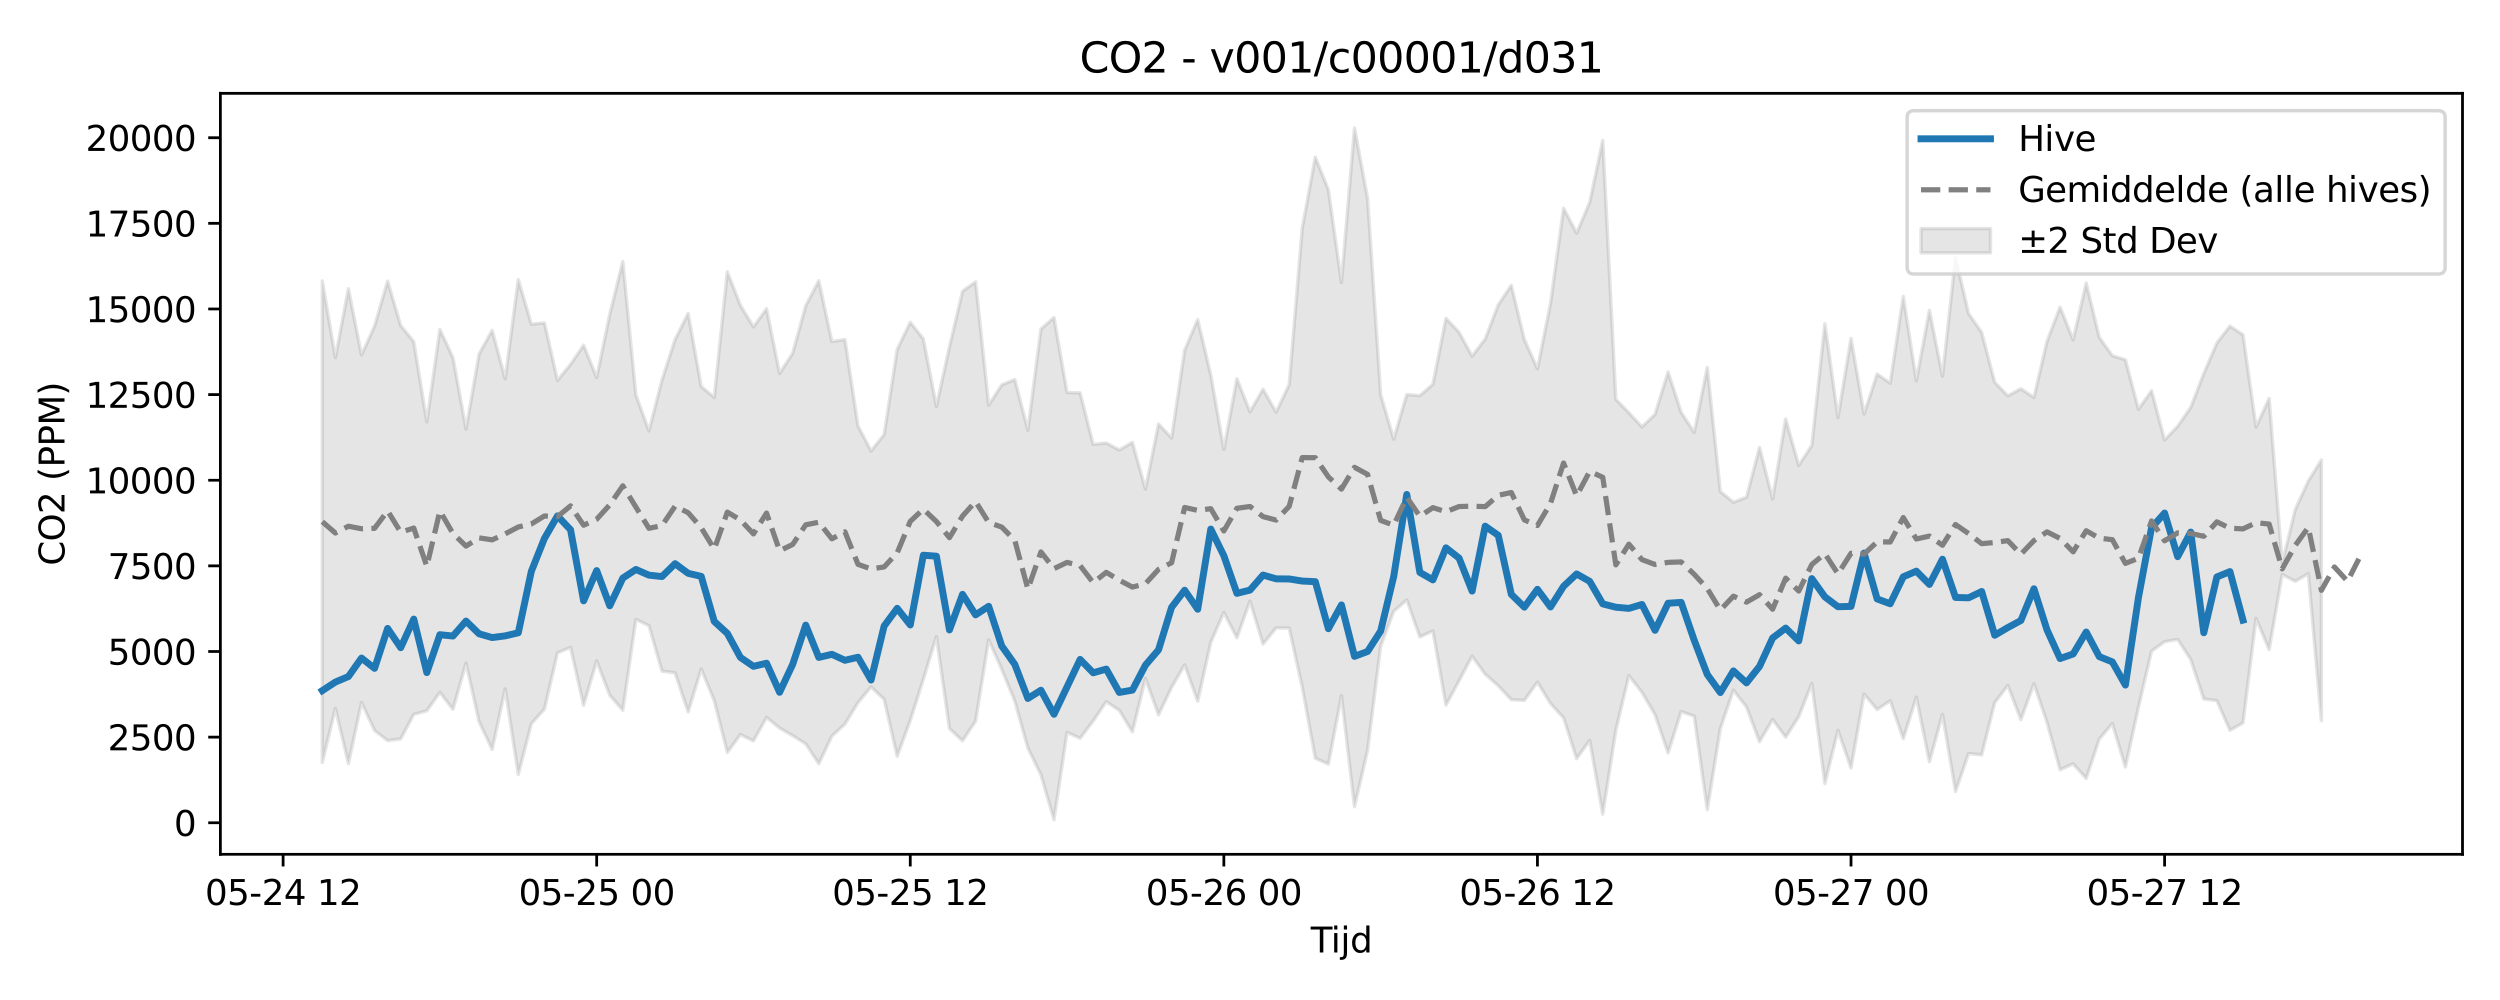 <?xml version="1.0" encoding="utf-8" standalone="no"?>
<!DOCTYPE svg PUBLIC "-//W3C//DTD SVG 1.1//EN"
  "http://www.w3.org/Graphics/SVG/1.1/DTD/svg11.dtd">
<svg xmlns:xlink="http://www.w3.org/1999/xlink" width="720pt" height="288pt" viewBox="0 0 720 288" xmlns="http://www.w3.org/2000/svg" version="1.1">
 <defs>
  <style type="text/css">*{stroke-linejoin: round; stroke-linecap: butt}</style>
 </defs>
 <g id="figure_1">
  <g id="patch_1">
   <path d="M 0 288 
L 720 288 
L 720 0 
L 0 0 
z
" style="fill: #ffffff"/>
  </g>
  <g id="axes_1">
   <g id="patch_2">
    <path d="M 63.47 246.04 
L 709.2 246.04 
L 709.2 26.88 
L 63.47 26.88 
z
" style="fill: #ffffff"/>
   </g>
   <g id="FillBetweenPolyCollection_1">
    <defs>
     <path id="mce4f3bfcc5" d="M 92.821 -207.093 
L 92.821 -68.411 
L 96.584 -83.978 
L 100.347 -68.057 
L 104.11 -85.681 
L 107.873 -77.602 
L 111.636 -74.699 
L 115.399 -75.198 
L 119.162 -82.258 
L 122.925 -83.288 
L 126.688 -88.583 
L 130.451 -83.701 
L 134.214 -97.043 
L 137.977 -80.137 
L 141.74 -72.18 
L 145.503 -89.615 
L 149.266 -64.968 
L 153.029 -79.576 
L 156.792 -83.764 
L 160.555 -99.962 
L 164.318 -101.563 
L 168.081 -84.878 
L 171.844 -97.674 
L 175.607 -87.753 
L 179.37 -83.465 
L 183.133 -109.619 
L 186.896 -107.804 
L 190.659 -94.693 
L 194.422 -94.223 
L 198.185 -82.958 
L 201.948 -95.328 
L 205.711 -86.18 
L 209.474 -71.297 
L 213.237 -76.434 
L 217 -74.62 
L 220.763 -81.383 
L 224.526 -78.308 
L 228.289 -76.134 
L 232.052 -73.774 
L 235.815 -68.051 
L 239.578 -75.991 
L 243.341 -79.459 
L 247.104 -85.636 
L 250.867 -90.169 
L 254.63 -86.59 
L 258.393 -70.209 
L 262.156 -80.503 
L 265.919 -92.334 
L 269.682 -104.668 
L 273.445 -78.169 
L 277.208 -74.65 
L 280.971 -80.3 
L 284.734 -103.726 
L 288.497 -95.259 
L 292.26 -86.086 
L 296.023 -72.586 
L 299.786 -64.861 
L 303.549 -51.922 
L 307.312 -77.099 
L 311.075 -75.369 
L 314.838 -80.362 
L 318.601 -85.912 
L 322.364 -83.409 
L 326.127 -77.233 
L 329.89 -92.607 
L 333.653 -82.143 
L 337.416 -90.005 
L 341.179 -96.538 
L 344.942 -86.05 
L 348.705 -102.989 
L 352.468 -111.616 
L 356.231 -104.304 
L 359.994 -114.879 
L 363.757 -102.519 
L 367.52 -107.147 
L 371.283 -107.103 
L 375.046 -90.116 
L 378.809 -69.644 
L 382.572 -67.937 
L 386.335 -87.611 
L 390.098 -55.672 
L 393.861 -71.935 
L 397.624 -101.881 
L 401.387 -111.933 
L 405.15 -115.22 
L 408.913 -104.557 
L 412.676 -106.288 
L 416.439 -84.926 
L 420.202 -91.91 
L 423.965 -99.021 
L 427.728 -93.837 
L 431.491 -90.491 
L 435.254 -86.479 
L 439.017 -86.29 
L 442.78 -91.539 
L 446.543 -85.381 
L 450.306 -81.266 
L 454.069 -69.502 
L 457.832 -74.78 
L 461.595 -53.511 
L 465.358 -77.658 
L 469.121 -93.443 
L 472.884 -88.607 
L 476.647 -82.178 
L 480.41 -71.191 
L 484.173 -83.08 
L 487.936 -81.737 
L 491.699 -54.832 
L 495.462 -78.198 
L 499.225 -89.237 
L 502.988 -84.38 
L 506.751 -74.37 
L 510.514 -80.794 
L 514.277 -75.671 
L 518.04 -81.599 
L 521.803 -91.154 
L 525.566 -62.337 
L 529.329 -77.671 
L 533.092 -66.802 
L 536.855 -88.087 
L 540.618 -83.638 
L 544.381 -86.172 
L 548.144 -75.256 
L 551.907 -87.206 
L 555.67 -68.607 
L 559.433 -82.286 
L 563.196 -60.064 
L 566.959 -70.975 
L 570.722 -70.595 
L 574.485 -85.647 
L 578.248 -90.593 
L 582.011 -80.731 
L 585.774 -91.096 
L 589.537 -79.972 
L 593.3 -66.32 
L 597.063 -68.007 
L 600.826 -63.81 
L 604.589 -75.148 
L 608.352 -79.601 
L 612.115 -67.099 
L 615.878 -84.316 
L 619.641 -100.457 
L 623.404 -103.187 
L 627.167 -103.852 
L 630.93 -98.076 
L 634.693 -86.692 
L 638.456 -86.215 
L 642.219 -77.673 
L 645.982 -79.796 
L 649.745 -109.913 
L 653.508 -100.897 
L 657.271 -122.551 
L 661.034 -120.577 
L 664.797 -122.773 
L 668.56 -80.451 
L 668.56 -155.534 
L 668.56 -155.534 
L 664.797 -149.465 
L 661.034 -141.275 
L 657.271 -125.778 
L 653.508 -173.247 
L 649.745 -164.999 
L 645.982 -191.576 
L 642.219 -194.08 
L 638.456 -189.202 
L 634.693 -180.397 
L 630.93 -170.663 
L 627.167 -165.224 
L 623.404 -161.298 
L 619.641 -175.473 
L 615.878 -170.129 
L 612.115 -184.393 
L 608.352 -185.555 
L 604.589 -190.863 
L 600.826 -206.497 
L 597.063 -190.124 
L 593.3 -199.547 
L 589.537 -189.683 
L 585.774 -173.523 
L 582.011 -176.043 
L 578.248 -174.006 
L 574.485 -177.885 
L 570.722 -192.266 
L 566.959 -197.677 
L 563.196 -213.821 
L 559.433 -179.66 
L 555.67 -198.612 
L 551.907 -178.333 
L 548.144 -202.637 
L 544.381 -177.631 
L 540.618 -180.282 
L 536.855 -168.761 
L 533.092 -190.515 
L 529.329 -167.745 
L 525.566 -194.757 
L 521.803 -159.707 
L 518.04 -153.961 
L 514.277 -167.312 
L 510.514 -144.293 
L 506.751 -159.122 
L 502.988 -144.785 
L 499.225 -143.363 
L 495.462 -146.423 
L 491.699 -182.154 
L 487.936 -163.462 
L 484.173 -169.251 
L 480.41 -180.89 
L 476.647 -168.673 
L 472.884 -165.054 
L 469.121 -169.13 
L 465.358 -172.977 
L 461.595 -247.566 
L 457.832 -229.729 
L 454.069 -220.857 
L 450.306 -228.027 
L 446.543 -200.628 
L 442.78 -181.774 
L 439.017 -190.231 
L 435.254 -205.832 
L 431.491 -200.197 
L 427.728 -190.349 
L 423.965 -185.421 
L 420.202 -192.324 
L 416.439 -196.3 
L 412.676 -177.308 
L 408.913 -174.062 
L 405.15 -174.373 
L 401.387 -161.507 
L 397.624 -174.38 
L 393.861 -230.834 
L 390.098 -251.158 
L 386.335 -206.643 
L 382.572 -233.367 
L 378.809 -242.734 
L 375.046 -222.295 
L 371.283 -177.239 
L 367.52 -169.291 
L 363.757 -175.906 
L 359.994 -169.389 
L 356.231 -178.925 
L 352.468 -158.568 
L 348.705 -180.019 
L 344.942 -195.972 
L 341.179 -187.162 
L 337.416 -161.844 
L 333.653 -165.895 
L 329.89 -147.176 
L 326.127 -160.6 
L 322.364 -158.396 
L 318.601 -160.421 
L 314.838 -160.007 
L 311.075 -174.848 
L 307.312 -174.953 
L 303.549 -196.54 
L 299.786 -193.228 
L 296.023 -164.099 
L 292.26 -178.695 
L 288.497 -177.146 
L 284.734 -171.321 
L 280.971 -206.839 
L 277.208 -204.124 
L 273.445 -188.127 
L 269.682 -170.939 
L 265.919 -190.393 
L 262.156 -195.177 
L 258.393 -187.37 
L 254.63 -162.854 
L 250.867 -158.102 
L 247.104 -165.312 
L 243.341 -190.208 
L 239.578 -189.643 
L 235.815 -207.154 
L 232.052 -199.933 
L 228.289 -186.258 
L 224.526 -180.446 
L 220.763 -199.084 
L 217 -193.852 
L 213.237 -200.08 
L 209.474 -209.724 
L 205.711 -173.524 
L 201.948 -176.707 
L 198.185 -197.728 
L 194.422 -190.209 
L 190.659 -178.582 
L 186.896 -163.887 
L 183.133 -174.266 
L 179.37 -212.708 
L 175.607 -197.469 
L 171.844 -179.252 
L 168.081 -188.586 
L 164.318 -183.063 
L 160.555 -178.434 
L 156.792 -195.025 
L 153.029 -194.627 
L 149.266 -207.498 
L 145.503 -178.886 
L 141.74 -192.867 
L 137.977 -186.048 
L 134.214 -164.414 
L 130.451 -185.01 
L 126.688 -193.104 
L 122.925 -166.5 
L 119.162 -189.577 
L 115.399 -194.237 
L 111.636 -207.041 
L 107.873 -194.094 
L 104.11 -185.749 
L 100.347 -204.843 
L 96.584 -185.007 
L 92.821 -207.093 
z
" style="stroke: #808080; stroke-opacity: 0.2"/>
    </defs>
    <g clip-path="url(#p6bc5c89039)">
     <use xlink:href="#mce4f3bfcc5" x="0" y="288" style="fill: #808080; fill-opacity: 0.2; stroke: #808080; stroke-opacity: 0.2"/>
    </g>
   </g>
   <g id="matplotlib.axis_1">
    <g id="xtick_1">
     <g id="line2d_1">
      <defs>
       <path id="mff7d60fd2e" d="M 0 0 
L 0 3.5 
" style="stroke: #000000; stroke-width: 0.8"/>
      </defs>
      <g>
       <use xlink:href="#mff7d60fd2e" x="81.532" y="246.04" style="stroke: #000000; stroke-width: 0.8"/>
      </g>
     </g>
     <g id="text_1">
      <!-- 05-24 12 -->
      <g transform="translate(59.052 260.638) scale(0.1 -0.1)">
       <defs>
        <path id="DejaVuSans-30" d="M 2034 4250 
Q 1547 4250 1301 3770 
Q 1056 3291 1056 2328 
Q 1056 1369 1301 889 
Q 1547 409 2034 409 
Q 2525 409 2770 889 
Q 3016 1369 3016 2328 
Q 3016 3291 2770 3770 
Q 2525 4250 2034 4250 
z
M 2034 4750 
Q 2819 4750 3233 4129 
Q 3647 3509 3647 2328 
Q 3647 1150 3233 529 
Q 2819 -91 2034 -91 
Q 1250 -91 836 529 
Q 422 1150 422 2328 
Q 422 3509 836 4129 
Q 1250 4750 2034 4750 
z
" transform="scale(0.016)"/>
        <path id="DejaVuSans-35" d="M 691 4666 
L 3169 4666 
L 3169 4134 
L 1269 4134 
L 1269 2991 
Q 1406 3038 1543 3061 
Q 1681 3084 1819 3084 
Q 2600 3084 3056 2656 
Q 3513 2228 3513 1497 
Q 3513 744 3044 326 
Q 2575 -91 1722 -91 
Q 1428 -91 1123 -41 
Q 819 9 494 109 
L 494 744 
Q 775 591 1075 516 
Q 1375 441 1709 441 
Q 2250 441 2565 725 
Q 2881 1009 2881 1497 
Q 2881 1984 2565 2268 
Q 2250 2553 1709 2553 
Q 1456 2553 1204 2497 
Q 953 2441 691 2322 
L 691 4666 
z
" transform="scale(0.016)"/>
        <path id="DejaVuSans-2d" d="M 313 2009 
L 1997 2009 
L 1997 1497 
L 313 1497 
L 313 2009 
z
" transform="scale(0.016)"/>
        <path id="DejaVuSans-32" d="M 1228 531 
L 3431 531 
L 3431 0 
L 469 0 
L 469 531 
Q 828 903 1448 1529 
Q 2069 2156 2228 2338 
Q 2531 2678 2651 2914 
Q 2772 3150 2772 3378 
Q 2772 3750 2511 3984 
Q 2250 4219 1831 4219 
Q 1534 4219 1204 4116 
Q 875 4013 500 3803 
L 500 4441 
Q 881 4594 1212 4672 
Q 1544 4750 1819 4750 
Q 2544 4750 2975 4387 
Q 3406 4025 3406 3419 
Q 3406 3131 3298 2873 
Q 3191 2616 2906 2266 
Q 2828 2175 2409 1742 
Q 1991 1309 1228 531 
z
" transform="scale(0.016)"/>
        <path id="DejaVuSans-34" d="M 2419 4116 
L 825 1625 
L 2419 1625 
L 2419 4116 
z
M 2253 4666 
L 3047 4666 
L 3047 1625 
L 3713 1625 
L 3713 1100 
L 3047 1100 
L 3047 0 
L 2419 0 
L 2419 1100 
L 313 1100 
L 313 1709 
L 2253 4666 
z
" transform="scale(0.016)"/>
        <path id="DejaVuSans-20" transform="scale(0.016)"/>
        <path id="DejaVuSans-31" d="M 794 531 
L 1825 531 
L 1825 4091 
L 703 3866 
L 703 4441 
L 1819 4666 
L 2450 4666 
L 2450 531 
L 3481 531 
L 3481 0 
L 794 0 
L 794 531 
z
" transform="scale(0.016)"/>
       </defs>
       <use xlink:href="#DejaVuSans-30"/>
       <use xlink:href="#DejaVuSans-35" transform="translate(63.623 0)"/>
       <use xlink:href="#DejaVuSans-2d" transform="translate(127.246 0)"/>
       <use xlink:href="#DejaVuSans-32" transform="translate(163.33 0)"/>
       <use xlink:href="#DejaVuSans-34" transform="translate(226.953 0)"/>
       <use xlink:href="#DejaVuSans-20" transform="translate(290.576 0)"/>
       <use xlink:href="#DejaVuSans-31" transform="translate(322.363 0)"/>
       <use xlink:href="#DejaVuSans-32" transform="translate(385.986 0)"/>
      </g>
     </g>
    </g>
    <g id="xtick_2">
     <g id="line2d_2">
      <g>
       <use xlink:href="#mff7d60fd2e" x="171.844" y="246.04" style="stroke: #000000; stroke-width: 0.8"/>
      </g>
     </g>
     <g id="text_2">
      <!-- 05-25 00 -->
      <g transform="translate(149.364 260.638) scale(0.1 -0.1)">
       <use xlink:href="#DejaVuSans-30"/>
       <use xlink:href="#DejaVuSans-35" transform="translate(63.623 0)"/>
       <use xlink:href="#DejaVuSans-2d" transform="translate(127.246 0)"/>
       <use xlink:href="#DejaVuSans-32" transform="translate(163.33 0)"/>
       <use xlink:href="#DejaVuSans-35" transform="translate(226.953 0)"/>
       <use xlink:href="#DejaVuSans-20" transform="translate(290.576 0)"/>
       <use xlink:href="#DejaVuSans-30" transform="translate(322.363 0)"/>
       <use xlink:href="#DejaVuSans-30" transform="translate(385.986 0)"/>
      </g>
     </g>
    </g>
    <g id="xtick_3">
     <g id="line2d_3">
      <g>
       <use xlink:href="#mff7d60fd2e" x="262.156" y="246.04" style="stroke: #000000; stroke-width: 0.8"/>
      </g>
     </g>
     <g id="text_3">
      <!-- 05-25 12 -->
      <g transform="translate(239.676 260.638) scale(0.1 -0.1)">
       <use xlink:href="#DejaVuSans-30"/>
       <use xlink:href="#DejaVuSans-35" transform="translate(63.623 0)"/>
       <use xlink:href="#DejaVuSans-2d" transform="translate(127.246 0)"/>
       <use xlink:href="#DejaVuSans-32" transform="translate(163.33 0)"/>
       <use xlink:href="#DejaVuSans-35" transform="translate(226.953 0)"/>
       <use xlink:href="#DejaVuSans-20" transform="translate(290.576 0)"/>
       <use xlink:href="#DejaVuSans-31" transform="translate(322.363 0)"/>
       <use xlink:href="#DejaVuSans-32" transform="translate(385.986 0)"/>
      </g>
     </g>
    </g>
    <g id="xtick_4">
     <g id="line2d_4">
      <g>
       <use xlink:href="#mff7d60fd2e" x="352.468" y="246.04" style="stroke: #000000; stroke-width: 0.8"/>
      </g>
     </g>
     <g id="text_4">
      <!-- 05-26 00 -->
      <g transform="translate(329.988 260.638) scale(0.1 -0.1)">
       <defs>
        <path id="DejaVuSans-36" d="M 2113 2584 
Q 1688 2584 1439 2293 
Q 1191 2003 1191 1497 
Q 1191 994 1439 701 
Q 1688 409 2113 409 
Q 2538 409 2786 701 
Q 3034 994 3034 1497 
Q 3034 2003 2786 2293 
Q 2538 2584 2113 2584 
z
M 3366 4563 
L 3366 3988 
Q 3128 4100 2886 4159 
Q 2644 4219 2406 4219 
Q 1781 4219 1451 3797 
Q 1122 3375 1075 2522 
Q 1259 2794 1537 2939 
Q 1816 3084 2150 3084 
Q 2853 3084 3261 2657 
Q 3669 2231 3669 1497 
Q 3669 778 3244 343 
Q 2819 -91 2113 -91 
Q 1303 -91 875 529 
Q 447 1150 447 2328 
Q 447 3434 972 4092 
Q 1497 4750 2381 4750 
Q 2619 4750 2861 4703 
Q 3103 4656 3366 4563 
z
" transform="scale(0.016)"/>
       </defs>
       <use xlink:href="#DejaVuSans-30"/>
       <use xlink:href="#DejaVuSans-35" transform="translate(63.623 0)"/>
       <use xlink:href="#DejaVuSans-2d" transform="translate(127.246 0)"/>
       <use xlink:href="#DejaVuSans-32" transform="translate(163.33 0)"/>
       <use xlink:href="#DejaVuSans-36" transform="translate(226.953 0)"/>
       <use xlink:href="#DejaVuSans-20" transform="translate(290.576 0)"/>
       <use xlink:href="#DejaVuSans-30" transform="translate(322.363 0)"/>
       <use xlink:href="#DejaVuSans-30" transform="translate(385.986 0)"/>
      </g>
     </g>
    </g>
    <g id="xtick_5">
     <g id="line2d_5">
      <g>
       <use xlink:href="#mff7d60fd2e" x="442.78" y="246.04" style="stroke: #000000; stroke-width: 0.8"/>
      </g>
     </g>
     <g id="text_5">
      <!-- 05-26 12 -->
      <g transform="translate(420.299 260.638) scale(0.1 -0.1)">
       <use xlink:href="#DejaVuSans-30"/>
       <use xlink:href="#DejaVuSans-35" transform="translate(63.623 0)"/>
       <use xlink:href="#DejaVuSans-2d" transform="translate(127.246 0)"/>
       <use xlink:href="#DejaVuSans-32" transform="translate(163.33 0)"/>
       <use xlink:href="#DejaVuSans-36" transform="translate(226.953 0)"/>
       <use xlink:href="#DejaVuSans-20" transform="translate(290.576 0)"/>
       <use xlink:href="#DejaVuSans-31" transform="translate(322.363 0)"/>
       <use xlink:href="#DejaVuSans-32" transform="translate(385.986 0)"/>
      </g>
     </g>
    </g>
    <g id="xtick_6">
     <g id="line2d_6">
      <g>
       <use xlink:href="#mff7d60fd2e" x="533.092" y="246.04" style="stroke: #000000; stroke-width: 0.8"/>
      </g>
     </g>
     <g id="text_6">
      <!-- 05-27 00 -->
      <g transform="translate(510.611 260.638) scale(0.1 -0.1)">
       <defs>
        <path id="DejaVuSans-37" d="M 525 4666 
L 3525 4666 
L 3525 4397 
L 1831 0 
L 1172 0 
L 2766 4134 
L 525 4134 
L 525 4666 
z
" transform="scale(0.016)"/>
       </defs>
       <use xlink:href="#DejaVuSans-30"/>
       <use xlink:href="#DejaVuSans-35" transform="translate(63.623 0)"/>
       <use xlink:href="#DejaVuSans-2d" transform="translate(127.246 0)"/>
       <use xlink:href="#DejaVuSans-32" transform="translate(163.33 0)"/>
       <use xlink:href="#DejaVuSans-37" transform="translate(226.953 0)"/>
       <use xlink:href="#DejaVuSans-20" transform="translate(290.576 0)"/>
       <use xlink:href="#DejaVuSans-30" transform="translate(322.363 0)"/>
       <use xlink:href="#DejaVuSans-30" transform="translate(385.986 0)"/>
      </g>
     </g>
    </g>
    <g id="xtick_7">
     <g id="line2d_7">
      <g>
       <use xlink:href="#mff7d60fd2e" x="623.404" y="246.04" style="stroke: #000000; stroke-width: 0.8"/>
      </g>
     </g>
     <g id="text_7">
      <!-- 05-27 12 -->
      <g transform="translate(600.923 260.638) scale(0.1 -0.1)">
       <use xlink:href="#DejaVuSans-30"/>
       <use xlink:href="#DejaVuSans-35" transform="translate(63.623 0)"/>
       <use xlink:href="#DejaVuSans-2d" transform="translate(127.246 0)"/>
       <use xlink:href="#DejaVuSans-32" transform="translate(163.33 0)"/>
       <use xlink:href="#DejaVuSans-37" transform="translate(226.953 0)"/>
       <use xlink:href="#DejaVuSans-20" transform="translate(290.576 0)"/>
       <use xlink:href="#DejaVuSans-31" transform="translate(322.363 0)"/>
       <use xlink:href="#DejaVuSans-32" transform="translate(385.986 0)"/>
      </g>
     </g>
    </g>
    <g id="text_8">
     <!-- Tijd -->
     <g transform="translate(377.485 274.317) scale(0.1 -0.1)">
      <defs>
       <path id="DejaVuSans-54" d="M -19 4666 
L 3928 4666 
L 3928 4134 
L 2272 4134 
L 2272 0 
L 1638 0 
L 1638 4134 
L -19 4134 
L -19 4666 
z
" transform="scale(0.016)"/>
       <path id="DejaVuSans-69" d="M 603 3500 
L 1178 3500 
L 1178 0 
L 603 0 
L 603 3500 
z
M 603 4863 
L 1178 4863 
L 1178 4134 
L 603 4134 
L 603 4863 
z
" transform="scale(0.016)"/>
       <path id="DejaVuSans-6a" d="M 603 3500 
L 1178 3500 
L 1178 -63 
Q 1178 -731 923 -1031 
Q 669 -1331 103 -1331 
L -116 -1331 
L -116 -844 
L 38 -844 
Q 366 -844 484 -692 
Q 603 -541 603 -63 
L 603 3500 
z
M 603 4863 
L 1178 4863 
L 1178 4134 
L 603 4134 
L 603 4863 
z
" transform="scale(0.016)"/>
       <path id="DejaVuSans-64" d="M 2906 2969 
L 2906 4863 
L 3481 4863 
L 3481 0 
L 2906 0 
L 2906 525 
Q 2725 213 2448 61 
Q 2172 -91 1784 -91 
Q 1150 -91 751 415 
Q 353 922 353 1747 
Q 353 2572 751 3078 
Q 1150 3584 1784 3584 
Q 2172 3584 2448 3432 
Q 2725 3281 2906 2969 
z
M 947 1747 
Q 947 1113 1208 752 
Q 1469 391 1925 391 
Q 2381 391 2643 752 
Q 2906 1113 2906 1747 
Q 2906 2381 2643 2742 
Q 2381 3103 1925 3103 
Q 1469 3103 1208 2742 
Q 947 2381 947 1747 
z
" transform="scale(0.016)"/>
      </defs>
      <use xlink:href="#DejaVuSans-54"/>
      <use xlink:href="#DejaVuSans-69" transform="translate(57.959 0)"/>
      <use xlink:href="#DejaVuSans-6a" transform="translate(85.742 0)"/>
      <use xlink:href="#DejaVuSans-64" transform="translate(113.525 0)"/>
     </g>
    </g>
   </g>
   <g id="matplotlib.axis_2">
    <g id="ytick_1">
     <g id="line2d_8">
      <defs>
       <path id="m7ab44858a9" d="M 0 0 
L -3.5 0 
" style="stroke: #000000; stroke-width: 0.8"/>
      </defs>
      <g>
       <use xlink:href="#m7ab44858a9" x="63.47" y="236.954" style="stroke: #000000; stroke-width: 0.8"/>
      </g>
     </g>
     <g id="text_9">
      <!-- 0 -->
      <g transform="translate(50.108 240.753) scale(0.1 -0.1)">
       <use xlink:href="#DejaVuSans-30"/>
      </g>
     </g>
    </g>
    <g id="ytick_2">
     <g id="line2d_9">
      <g>
       <use xlink:href="#m7ab44858a9" x="63.47" y="212.292" style="stroke: #000000; stroke-width: 0.8"/>
      </g>
     </g>
     <g id="text_10">
      <!-- 2500 -->
      <g transform="translate(31.02 216.091) scale(0.1 -0.1)">
       <use xlink:href="#DejaVuSans-32"/>
       <use xlink:href="#DejaVuSans-35" transform="translate(63.623 0)"/>
       <use xlink:href="#DejaVuSans-30" transform="translate(127.246 0)"/>
       <use xlink:href="#DejaVuSans-30" transform="translate(190.869 0)"/>
      </g>
     </g>
    </g>
    <g id="ytick_3">
     <g id="line2d_10">
      <g>
       <use xlink:href="#m7ab44858a9" x="63.47" y="187.631" style="stroke: #000000; stroke-width: 0.8"/>
      </g>
     </g>
     <g id="text_11">
      <!-- 5000 -->
      <g transform="translate(31.02 191.43) scale(0.1 -0.1)">
       <use xlink:href="#DejaVuSans-35"/>
       <use xlink:href="#DejaVuSans-30" transform="translate(63.623 0)"/>
       <use xlink:href="#DejaVuSans-30" transform="translate(127.246 0)"/>
       <use xlink:href="#DejaVuSans-30" transform="translate(190.869 0)"/>
      </g>
     </g>
    </g>
    <g id="ytick_4">
     <g id="line2d_11">
      <g>
       <use xlink:href="#m7ab44858a9" x="63.47" y="162.969" style="stroke: #000000; stroke-width: 0.8"/>
      </g>
     </g>
     <g id="text_12">
      <!-- 7500 -->
      <g transform="translate(31.02 166.768) scale(0.1 -0.1)">
       <use xlink:href="#DejaVuSans-37"/>
       <use xlink:href="#DejaVuSans-35" transform="translate(63.623 0)"/>
       <use xlink:href="#DejaVuSans-30" transform="translate(127.246 0)"/>
       <use xlink:href="#DejaVuSans-30" transform="translate(190.869 0)"/>
      </g>
     </g>
    </g>
    <g id="ytick_5">
     <g id="line2d_12">
      <g>
       <use xlink:href="#m7ab44858a9" x="63.47" y="138.308" style="stroke: #000000; stroke-width: 0.8"/>
      </g>
     </g>
     <g id="text_13">
      <!-- 10000 -->
      <g transform="translate(24.657 142.107) scale(0.1 -0.1)">
       <use xlink:href="#DejaVuSans-31"/>
       <use xlink:href="#DejaVuSans-30" transform="translate(63.623 0)"/>
       <use xlink:href="#DejaVuSans-30" transform="translate(127.246 0)"/>
       <use xlink:href="#DejaVuSans-30" transform="translate(190.869 0)"/>
       <use xlink:href="#DejaVuSans-30" transform="translate(254.492 0)"/>
      </g>
     </g>
    </g>
    <g id="ytick_6">
     <g id="line2d_13">
      <g>
       <use xlink:href="#m7ab44858a9" x="63.47" y="113.646" style="stroke: #000000; stroke-width: 0.8"/>
      </g>
     </g>
     <g id="text_14">
      <!-- 12500 -->
      <g transform="translate(24.657 117.445) scale(0.1 -0.1)">
       <use xlink:href="#DejaVuSans-31"/>
       <use xlink:href="#DejaVuSans-32" transform="translate(63.623 0)"/>
       <use xlink:href="#DejaVuSans-35" transform="translate(127.246 0)"/>
       <use xlink:href="#DejaVuSans-30" transform="translate(190.869 0)"/>
       <use xlink:href="#DejaVuSans-30" transform="translate(254.492 0)"/>
      </g>
     </g>
    </g>
    <g id="ytick_7">
     <g id="line2d_14">
      <g>
       <use xlink:href="#m7ab44858a9" x="63.47" y="88.984" style="stroke: #000000; stroke-width: 0.8"/>
      </g>
     </g>
     <g id="text_15">
      <!-- 15000 -->
      <g transform="translate(24.657 92.784) scale(0.1 -0.1)">
       <use xlink:href="#DejaVuSans-31"/>
       <use xlink:href="#DejaVuSans-35" transform="translate(63.623 0)"/>
       <use xlink:href="#DejaVuSans-30" transform="translate(127.246 0)"/>
       <use xlink:href="#DejaVuSans-30" transform="translate(190.869 0)"/>
       <use xlink:href="#DejaVuSans-30" transform="translate(254.492 0)"/>
      </g>
     </g>
    </g>
    <g id="ytick_8">
     <g id="line2d_15">
      <g>
       <use xlink:href="#m7ab44858a9" x="63.47" y="64.323" style="stroke: #000000; stroke-width: 0.8"/>
      </g>
     </g>
     <g id="text_16">
      <!-- 17500 -->
      <g transform="translate(24.657 68.122) scale(0.1 -0.1)">
       <use xlink:href="#DejaVuSans-31"/>
       <use xlink:href="#DejaVuSans-37" transform="translate(63.623 0)"/>
       <use xlink:href="#DejaVuSans-35" transform="translate(127.246 0)"/>
       <use xlink:href="#DejaVuSans-30" transform="translate(190.869 0)"/>
       <use xlink:href="#DejaVuSans-30" transform="translate(254.492 0)"/>
      </g>
     </g>
    </g>
    <g id="ytick_9">
     <g id="line2d_16">
      <g>
       <use xlink:href="#m7ab44858a9" x="63.47" y="39.661" style="stroke: #000000; stroke-width: 0.8"/>
      </g>
     </g>
     <g id="text_17">
      <!-- 20000 -->
      <g transform="translate(24.657 43.46) scale(0.1 -0.1)">
       <use xlink:href="#DejaVuSans-32"/>
       <use xlink:href="#DejaVuSans-30" transform="translate(63.623 0)"/>
       <use xlink:href="#DejaVuSans-30" transform="translate(127.246 0)"/>
       <use xlink:href="#DejaVuSans-30" transform="translate(190.869 0)"/>
       <use xlink:href="#DejaVuSans-30" transform="translate(254.492 0)"/>
      </g>
     </g>
    </g>
    <g id="text_18">
     <!-- CO2 (PPM) -->
     <g transform="translate(18.578 162.903) rotate(-90) scale(0.1 -0.1)">
      <defs>
       <path id="DejaVuSans-43" d="M 4122 4306 
L 4122 3641 
Q 3803 3938 3442 4084 
Q 3081 4231 2675 4231 
Q 1875 4231 1450 3742 
Q 1025 3253 1025 2328 
Q 1025 1406 1450 917 
Q 1875 428 2675 428 
Q 3081 428 3442 575 
Q 3803 722 4122 1019 
L 4122 359 
Q 3791 134 3420 21 
Q 3050 -91 2638 -91 
Q 1578 -91 968 557 
Q 359 1206 359 2328 
Q 359 3453 968 4101 
Q 1578 4750 2638 4750 
Q 3056 4750 3426 4639 
Q 3797 4528 4122 4306 
z
" transform="scale(0.016)"/>
       <path id="DejaVuSans-4f" d="M 2522 4238 
Q 1834 4238 1429 3725 
Q 1025 3213 1025 2328 
Q 1025 1447 1429 934 
Q 1834 422 2522 422 
Q 3209 422 3611 934 
Q 4013 1447 4013 2328 
Q 4013 3213 3611 3725 
Q 3209 4238 2522 4238 
z
M 2522 4750 
Q 3503 4750 4090 4092 
Q 4678 3434 4678 2328 
Q 4678 1225 4090 567 
Q 3503 -91 2522 -91 
Q 1538 -91 948 565 
Q 359 1222 359 2328 
Q 359 3434 948 4092 
Q 1538 4750 2522 4750 
z
" transform="scale(0.016)"/>
       <path id="DejaVuSans-28" d="M 1984 4856 
Q 1566 4138 1362 3434 
Q 1159 2731 1159 2009 
Q 1159 1288 1364 580 
Q 1569 -128 1984 -844 
L 1484 -844 
Q 1016 -109 783 600 
Q 550 1309 550 2009 
Q 550 2706 781 3412 
Q 1013 4119 1484 4856 
L 1984 4856 
z
" transform="scale(0.016)"/>
       <path id="DejaVuSans-50" d="M 1259 4147 
L 1259 2394 
L 2053 2394 
Q 2494 2394 2734 2622 
Q 2975 2850 2975 3272 
Q 2975 3691 2734 3919 
Q 2494 4147 2053 4147 
L 1259 4147 
z
M 628 4666 
L 2053 4666 
Q 2838 4666 3239 4311 
Q 3641 3956 3641 3272 
Q 3641 2581 3239 2228 
Q 2838 1875 2053 1875 
L 1259 1875 
L 1259 0 
L 628 0 
L 628 4666 
z
" transform="scale(0.016)"/>
       <path id="DejaVuSans-4d" d="M 628 4666 
L 1569 4666 
L 2759 1491 
L 3956 4666 
L 4897 4666 
L 4897 0 
L 4281 0 
L 4281 4097 
L 3078 897 
L 2444 897 
L 1241 4097 
L 1241 0 
L 628 0 
L 628 4666 
z
" transform="scale(0.016)"/>
       <path id="DejaVuSans-29" d="M 513 4856 
L 1013 4856 
Q 1481 4119 1714 3412 
Q 1947 2706 1947 2009 
Q 1947 1309 1714 600 
Q 1481 -109 1013 -844 
L 513 -844 
Q 928 -128 1133 580 
Q 1338 1288 1338 2009 
Q 1338 2731 1133 3434 
Q 928 4138 513 4856 
z
" transform="scale(0.016)"/>
      </defs>
      <use xlink:href="#DejaVuSans-43"/>
      <use xlink:href="#DejaVuSans-4f" transform="translate(69.824 0)"/>
      <use xlink:href="#DejaVuSans-32" transform="translate(148.535 0)"/>
      <use xlink:href="#DejaVuSans-20" transform="translate(212.158 0)"/>
      <use xlink:href="#DejaVuSans-28" transform="translate(243.945 0)"/>
      <use xlink:href="#DejaVuSans-50" transform="translate(282.959 0)"/>
      <use xlink:href="#DejaVuSans-50" transform="translate(343.262 0)"/>
      <use xlink:href="#DejaVuSans-4d" transform="translate(403.564 0)"/>
      <use xlink:href="#DejaVuSans-29" transform="translate(489.844 0)"/>
     </g>
    </g>
   </g>
   <g id="line2d_17">
    <path d="M 92.821 198.893 
L 96.584 196.437 
L 100.347 194.842 
L 104.11 189.525 
L 107.873 192.481 
L 111.636 180.992 
L 115.399 186.532 
L 119.162 178.302 
L 122.925 193.704 
L 126.688 182.79 
L 130.451 183.182 
L 134.214 178.874 
L 137.977 182.534 
L 141.74 183.619 
L 145.503 183.129 
L 149.266 182.245 
L 153.029 164.531 
L 156.792 155.071 
L 160.555 148.58 
L 164.318 152.569 
L 168.081 173.044 
L 171.844 164.334 
L 175.607 174.465 
L 179.37 166.488 
L 183.133 164.005 
L 186.896 165.646 
L 190.659 166.047 
L 194.422 162.341 
L 198.185 165.113 
L 201.948 165.998 
L 205.711 178.974 
L 209.474 182.425 
L 213.237 189.337 
L 217 191.907 
L 220.763 191.004 
L 224.526 199.379 
L 228.289 191.33 
L 232.052 180.038 
L 235.815 189.337 
L 239.578 188.443 
L 243.341 190.166 
L 247.104 189.283 
L 250.867 195.843 
L 254.63 180.291 
L 258.393 175.201 
L 262.156 179.989 
L 265.919 159.898 
L 269.682 160.184 
L 273.445 181.419 
L 277.208 171.176 
L 280.971 177.082 
L 284.734 174.619 
L 288.497 186.033 
L 292.26 191.346 
L 296.023 201.155 
L 299.786 198.791 
L 303.549 205.709 
L 311.075 189.919 
L 314.838 193.766 
L 318.601 192.695 
L 322.364 199.419 
L 326.127 198.755 
L 329.89 191.554 
L 333.653 187.16 
L 337.416 174.915 
L 341.179 169.989 
L 344.942 175.461 
L 348.705 152.378 
L 352.468 160.052 
L 356.231 170.887 
L 359.994 169.947 
L 363.757 165.619 
L 367.52 166.705 
L 371.283 166.744 
L 375.046 167.342 
L 378.809 167.52 
L 382.572 181.067 
L 386.335 174.225 
L 390.098 189.035 
L 393.861 187.624 
L 397.624 181.761 
L 401.387 166.044 
L 405.15 142.405 
L 408.913 164.847 
L 412.676 167.007 
L 416.439 157.774 
L 420.202 160.723 
L 423.965 170.229 
L 427.728 151.539 
L 431.491 154.167 
L 435.254 171.167 
L 439.017 174.861 
L 442.78 169.72 
L 446.543 174.807 
L 450.306 168.853 
L 454.069 165.3 
L 457.832 167.428 
L 461.595 173.919 
L 465.358 174.879 
L 469.121 175.214 
L 472.884 174.087 
L 476.647 181.528 
L 480.41 173.731 
L 484.173 173.491 
L 487.936 184.402 
L 491.699 194.256 
L 495.462 199.449 
L 499.225 193.221 
L 502.988 196.663 
L 506.751 191.912 
L 510.514 183.747 
L 514.277 180.89 
L 518.04 184.579 
L 521.803 166.642 
L 525.566 171.903 
L 529.329 174.738 
L 533.092 174.642 
L 536.855 159.29 
L 540.618 172.492 
L 544.381 173.886 
L 548.144 166.116 
L 551.907 164.495 
L 555.67 168.316 
L 559.433 161.055 
L 563.196 172.064 
L 566.959 172.168 
L 570.722 170.353 
L 574.485 182.952 
L 578.248 180.742 
L 582.011 178.703 
L 585.774 169.569 
L 589.537 181.406 
L 593.3 189.666 
L 597.063 188.344 
L 600.826 182.028 
L 604.589 189.104 
L 608.352 190.63 
L 612.115 197.298 
L 615.878 172.068 
L 619.641 151.99 
L 623.404 147.761 
L 627.167 160.319 
L 630.93 153.249 
L 634.693 182.222 
L 638.456 166.165 
L 642.219 164.62 
L 645.982 178.595 
L 645.982 178.595 
" clip-path="url(#p6bc5c89039)" style="fill: none; stroke: #1f77b4; stroke-width: 2; stroke-linecap: square"/>
   </g>
   <g id="line2d_18">
    <path d="M 92.821 150.248 
L 96.584 153.508 
L 100.347 151.55 
L 104.11 152.285 
L 107.873 152.152 
L 111.636 147.13 
L 115.399 153.283 
L 119.162 152.082 
L 122.925 163.106 
L 126.688 147.157 
L 130.451 153.644 
L 134.214 157.272 
L 137.977 154.908 
L 141.74 155.476 
L 145.503 153.75 
L 149.266 151.767 
L 153.029 150.899 
L 156.792 148.605 
L 160.555 148.802 
L 164.318 145.687 
L 168.081 151.268 
L 171.844 149.537 
L 175.607 145.389 
L 179.37 139.914 
L 186.896 152.155 
L 190.659 151.363 
L 194.422 145.784 
L 198.185 147.657 
L 201.948 151.983 
L 205.711 158.148 
L 209.474 147.489 
L 213.237 149.743 
L 217 153.764 
L 220.763 147.767 
L 224.526 158.623 
L 228.289 156.804 
L 232.052 151.146 
L 235.815 150.397 
L 239.578 155.183 
L 243.341 153.167 
L 247.104 162.526 
L 250.867 163.865 
L 254.63 163.278 
L 258.393 159.211 
L 262.156 150.16 
L 265.919 146.637 
L 269.682 150.196 
L 273.445 154.852 
L 277.208 148.613 
L 280.971 144.43 
L 284.734 150.477 
L 288.497 151.797 
L 292.26 155.61 
L 296.023 169.657 
L 299.786 158.956 
L 303.549 163.769 
L 307.312 161.974 
L 311.075 162.892 
L 314.838 167.815 
L 318.601 164.834 
L 322.364 167.097 
L 326.127 169.084 
L 329.89 168.108 
L 333.653 163.981 
L 337.416 162.075 
L 341.179 146.15 
L 344.942 146.989 
L 348.705 146.496 
L 352.468 152.908 
L 356.231 146.386 
L 359.994 145.866 
L 363.757 148.788 
L 367.52 149.781 
L 371.283 145.829 
L 375.046 131.795 
L 378.809 131.811 
L 382.572 137.348 
L 386.335 140.873 
L 390.098 134.585 
L 393.861 136.616 
L 397.624 149.87 
L 401.387 151.28 
L 405.15 143.204 
L 408.913 148.691 
L 412.676 146.202 
L 416.439 147.387 
L 420.202 145.883 
L 423.965 145.779 
L 427.728 145.907 
L 431.491 142.656 
L 435.254 141.844 
L 439.017 149.74 
L 442.78 151.344 
L 446.543 144.996 
L 450.306 133.354 
L 454.069 142.821 
L 457.832 135.745 
L 461.595 137.461 
L 465.358 162.682 
L 469.121 156.714 
L 472.884 161.169 
L 476.647 162.574 
L 480.41 161.959 
L 484.173 161.835 
L 487.936 165.4 
L 491.699 169.507 
L 495.462 175.69 
L 499.225 171.7 
L 502.988 173.418 
L 506.751 171.254 
L 510.514 175.457 
L 514.277 166.508 
L 518.04 170.22 
L 521.803 162.57 
L 525.566 159.453 
L 529.329 165.292 
L 533.092 159.341 
L 536.855 159.576 
L 540.618 156.04 
L 544.381 156.098 
L 548.144 149.053 
L 551.907 155.231 
L 555.67 154.39 
L 559.433 157.027 
L 563.196 151.058 
L 566.959 153.674 
L 570.722 156.569 
L 574.485 156.234 
L 578.248 155.701 
L 582.011 159.613 
L 585.774 155.69 
L 589.537 153.173 
L 593.3 155.066 
L 597.063 158.934 
L 600.826 152.846 
L 604.589 154.995 
L 608.352 155.422 
L 612.115 162.254 
L 615.878 160.778 
L 619.641 150.035 
L 623.404 155.758 
L 627.167 153.462 
L 630.93 153.63 
L 634.693 154.455 
L 638.456 150.292 
L 642.219 152.124 
L 645.982 152.314 
L 649.745 150.544 
L 653.508 150.928 
L 657.271 163.836 
L 661.034 157.074 
L 664.797 151.881 
L 668.56 170.008 
L 672.323 163.295 
L 676.086 167.402 
L 679.849 159.97 
L 679.849 159.97 
" clip-path="url(#p6bc5c89039)" style="fill: none; stroke-dasharray: 5.55,2.4; stroke-dashoffset: 0; stroke: #808080; stroke-width: 1.5"/>
   </g>
   <g id="patch_3">
    <path d="M 63.47 246.04 
L 63.47 26.88 
" style="fill: none; stroke: #000000; stroke-width: 0.8; stroke-linejoin: miter; stroke-linecap: square"/>
   </g>
   <g id="patch_4">
    <path d="M 709.2 246.04 
L 709.2 26.88 
" style="fill: none; stroke: #000000; stroke-width: 0.8; stroke-linejoin: miter; stroke-linecap: square"/>
   </g>
   <g id="patch_5">
    <path d="M 63.47 246.04 
L 709.2 246.04 
" style="fill: none; stroke: #000000; stroke-width: 0.8; stroke-linejoin: miter; stroke-linecap: square"/>
   </g>
   <g id="patch_6">
    <path d="M 63.47 26.88 
L 709.2 26.88 
" style="fill: none; stroke: #000000; stroke-width: 0.8; stroke-linejoin: miter; stroke-linecap: square"/>
   </g>
   <g id="text_19">
    <!-- CO2 - v001/c00001/d031 -->
    <g transform="translate(310.932 20.88) scale(0.12 -0.12)">
     <defs>
      <path id="DejaVuSans-76" d="M 191 3500 
L 800 3500 
L 1894 563 
L 2988 3500 
L 3597 3500 
L 2284 0 
L 1503 0 
L 191 3500 
z
" transform="scale(0.016)"/>
      <path id="DejaVuSans-2f" d="M 1625 4666 
L 2156 4666 
L 531 -594 
L 0 -594 
L 1625 4666 
z
" transform="scale(0.016)"/>
      <path id="DejaVuSans-63" d="M 3122 3366 
L 3122 2828 
Q 2878 2963 2633 3030 
Q 2388 3097 2138 3097 
Q 1578 3097 1268 2742 
Q 959 2388 959 1747 
Q 959 1106 1268 751 
Q 1578 397 2138 397 
Q 2388 397 2633 464 
Q 2878 531 3122 666 
L 3122 134 
Q 2881 22 2623 -34 
Q 2366 -91 2075 -91 
Q 1284 -91 818 406 
Q 353 903 353 1747 
Q 353 2603 823 3093 
Q 1294 3584 2113 3584 
Q 2378 3584 2631 3529 
Q 2884 3475 3122 3366 
z
" transform="scale(0.016)"/>
      <path id="DejaVuSans-33" d="M 2597 2516 
Q 3050 2419 3304 2112 
Q 3559 1806 3559 1356 
Q 3559 666 3084 287 
Q 2609 -91 1734 -91 
Q 1441 -91 1130 -33 
Q 819 25 488 141 
L 488 750 
Q 750 597 1062 519 
Q 1375 441 1716 441 
Q 2309 441 2620 675 
Q 2931 909 2931 1356 
Q 2931 1769 2642 2001 
Q 2353 2234 1838 2234 
L 1294 2234 
L 1294 2753 
L 1863 2753 
Q 2328 2753 2575 2939 
Q 2822 3125 2822 3475 
Q 2822 3834 2567 4026 
Q 2313 4219 1838 4219 
Q 1578 4219 1281 4162 
Q 984 4106 628 3988 
L 628 4550 
Q 988 4650 1302 4700 
Q 1616 4750 1894 4750 
Q 2613 4750 3031 4423 
Q 3450 4097 3450 3541 
Q 3450 3153 3228 2886 
Q 3006 2619 2597 2516 
z
" transform="scale(0.016)"/>
     </defs>
     <use xlink:href="#DejaVuSans-43"/>
     <use xlink:href="#DejaVuSans-4f" transform="translate(69.824 0)"/>
     <use xlink:href="#DejaVuSans-32" transform="translate(148.535 0)"/>
     <use xlink:href="#DejaVuSans-20" transform="translate(212.158 0)"/>
     <use xlink:href="#DejaVuSans-2d" transform="translate(243.945 0)"/>
     <use xlink:href="#DejaVuSans-20" transform="translate(280.029 0)"/>
     <use xlink:href="#DejaVuSans-76" transform="translate(311.816 0)"/>
     <use xlink:href="#DejaVuSans-30" transform="translate(370.996 0)"/>
     <use xlink:href="#DejaVuSans-30" transform="translate(434.619 0)"/>
     <use xlink:href="#DejaVuSans-31" transform="translate(498.242 0)"/>
     <use xlink:href="#DejaVuSans-2f" transform="translate(561.865 0)"/>
     <use xlink:href="#DejaVuSans-63" transform="translate(595.557 0)"/>
     <use xlink:href="#DejaVuSans-30" transform="translate(650.537 0)"/>
     <use xlink:href="#DejaVuSans-30" transform="translate(714.16 0)"/>
     <use xlink:href="#DejaVuSans-30" transform="translate(777.783 0)"/>
     <use xlink:href="#DejaVuSans-30" transform="translate(841.406 0)"/>
     <use xlink:href="#DejaVuSans-31" transform="translate(905.029 0)"/>
     <use xlink:href="#DejaVuSans-2f" transform="translate(968.652 0)"/>
     <use xlink:href="#DejaVuSans-64" transform="translate(1002.344 0)"/>
     <use xlink:href="#DejaVuSans-30" transform="translate(1065.82 0)"/>
     <use xlink:href="#DejaVuSans-33" transform="translate(1129.443 0)"/>
     <use xlink:href="#DejaVuSans-31" transform="translate(1193.066 0)"/>
    </g>
   </g>
   <g id="legend_1">
    <g id="patch_7">
     <path d="M 551.256 78.914 
L 702.2 78.914 
Q 704.2 78.914 704.2 76.914 
L 704.2 33.88 
Q 704.2 31.88 702.2 31.88 
L 551.256 31.88 
Q 549.256 31.88 549.256 33.88 
L 549.256 76.914 
Q 549.256 78.914 551.256 78.914 
z
" style="fill: #ffffff; opacity: 0.8; stroke: #cccccc; stroke-linejoin: miter"/>
    </g>
    <g id="line2d_19">
     <path d="M 553.256 39.978 
L 563.256 39.978 
L 573.256 39.978 
" style="fill: none; stroke: #1f77b4; stroke-width: 2; stroke-linecap: square"/>
    </g>
    <g id="text_20">
     <!-- Hive -->
     <g transform="translate(581.256 43.478) scale(0.1 -0.1)">
      <defs>
       <path id="DejaVuSans-48" d="M 628 4666 
L 1259 4666 
L 1259 2753 
L 3553 2753 
L 3553 4666 
L 4184 4666 
L 4184 0 
L 3553 0 
L 3553 2222 
L 1259 2222 
L 1259 0 
L 628 0 
L 628 4666 
z
" transform="scale(0.016)"/>
       <path id="DejaVuSans-65" d="M 3597 1894 
L 3597 1613 
L 953 1613 
Q 991 1019 1311 708 
Q 1631 397 2203 397 
Q 2534 397 2845 478 
Q 3156 559 3463 722 
L 3463 178 
Q 3153 47 2828 -22 
Q 2503 -91 2169 -91 
Q 1331 -91 842 396 
Q 353 884 353 1716 
Q 353 2575 817 3079 
Q 1281 3584 2069 3584 
Q 2775 3584 3186 3129 
Q 3597 2675 3597 1894 
z
M 3022 2063 
Q 3016 2534 2758 2815 
Q 2500 3097 2075 3097 
Q 1594 3097 1305 2825 
Q 1016 2553 972 2059 
L 3022 2063 
z
" transform="scale(0.016)"/>
      </defs>
      <use xlink:href="#DejaVuSans-48"/>
      <use xlink:href="#DejaVuSans-69" transform="translate(75.195 0)"/>
      <use xlink:href="#DejaVuSans-76" transform="translate(102.979 0)"/>
      <use xlink:href="#DejaVuSans-65" transform="translate(162.158 0)"/>
     </g>
    </g>
    <g id="line2d_20">
     <path d="M 553.256 54.657 
L 563.256 54.657 
L 573.256 54.657 
" style="fill: none; stroke-dasharray: 5.55,2.4; stroke-dashoffset: 0; stroke: #808080; stroke-width: 1.5"/>
    </g>
    <g id="text_21">
     <!-- Gemiddelde (alle hives) -->
     <g transform="translate(581.256 58.157) scale(0.1 -0.1)">
      <defs>
       <path id="DejaVuSans-47" d="M 3809 666 
L 3809 1919 
L 2778 1919 
L 2778 2438 
L 4434 2438 
L 4434 434 
Q 4069 175 3628 42 
Q 3188 -91 2688 -91 
Q 1594 -91 976 548 
Q 359 1188 359 2328 
Q 359 3472 976 4111 
Q 1594 4750 2688 4750 
Q 3144 4750 3555 4637 
Q 3966 4525 4313 4306 
L 4313 3634 
Q 3963 3931 3569 4081 
Q 3175 4231 2741 4231 
Q 1884 4231 1454 3753 
Q 1025 3275 1025 2328 
Q 1025 1384 1454 906 
Q 1884 428 2741 428 
Q 3075 428 3337 486 
Q 3600 544 3809 666 
z
" transform="scale(0.016)"/>
       <path id="DejaVuSans-6d" d="M 3328 2828 
Q 3544 3216 3844 3400 
Q 4144 3584 4550 3584 
Q 5097 3584 5394 3201 
Q 5691 2819 5691 2113 
L 5691 0 
L 5113 0 
L 5113 2094 
Q 5113 2597 4934 2840 
Q 4756 3084 4391 3084 
Q 3944 3084 3684 2787 
Q 3425 2491 3425 1978 
L 3425 0 
L 2847 0 
L 2847 2094 
Q 2847 2600 2669 2842 
Q 2491 3084 2119 3084 
Q 1678 3084 1418 2786 
Q 1159 2488 1159 1978 
L 1159 0 
L 581 0 
L 581 3500 
L 1159 3500 
L 1159 2956 
Q 1356 3278 1631 3431 
Q 1906 3584 2284 3584 
Q 2666 3584 2933 3390 
Q 3200 3197 3328 2828 
z
" transform="scale(0.016)"/>
       <path id="DejaVuSans-6c" d="M 603 4863 
L 1178 4863 
L 1178 0 
L 603 0 
L 603 4863 
z
" transform="scale(0.016)"/>
       <path id="DejaVuSans-61" d="M 2194 1759 
Q 1497 1759 1228 1600 
Q 959 1441 959 1056 
Q 959 750 1161 570 
Q 1363 391 1709 391 
Q 2188 391 2477 730 
Q 2766 1069 2766 1631 
L 2766 1759 
L 2194 1759 
z
M 3341 1997 
L 3341 0 
L 2766 0 
L 2766 531 
Q 2569 213 2275 61 
Q 1981 -91 1556 -91 
Q 1019 -91 701 211 
Q 384 513 384 1019 
Q 384 1609 779 1909 
Q 1175 2209 1959 2209 
L 2766 2209 
L 2766 2266 
Q 2766 2663 2505 2880 
Q 2244 3097 1772 3097 
Q 1472 3097 1187 3025 
Q 903 2953 641 2809 
L 641 3341 
Q 956 3463 1253 3523 
Q 1550 3584 1831 3584 
Q 2591 3584 2966 3190 
Q 3341 2797 3341 1997 
z
" transform="scale(0.016)"/>
       <path id="DejaVuSans-68" d="M 3513 2113 
L 3513 0 
L 2938 0 
L 2938 2094 
Q 2938 2591 2744 2837 
Q 2550 3084 2163 3084 
Q 1697 3084 1428 2787 
Q 1159 2491 1159 1978 
L 1159 0 
L 581 0 
L 581 4863 
L 1159 4863 
L 1159 2956 
Q 1366 3272 1645 3428 
Q 1925 3584 2291 3584 
Q 2894 3584 3203 3211 
Q 3513 2838 3513 2113 
z
" transform="scale(0.016)"/>
       <path id="DejaVuSans-73" d="M 2834 3397 
L 2834 2853 
Q 2591 2978 2328 3040 
Q 2066 3103 1784 3103 
Q 1356 3103 1142 2972 
Q 928 2841 928 2578 
Q 928 2378 1081 2264 
Q 1234 2150 1697 2047 
L 1894 2003 
Q 2506 1872 2764 1633 
Q 3022 1394 3022 966 
Q 3022 478 2636 193 
Q 2250 -91 1575 -91 
Q 1294 -91 989 -36 
Q 684 19 347 128 
L 347 722 
Q 666 556 975 473 
Q 1284 391 1588 391 
Q 1994 391 2212 530 
Q 2431 669 2431 922 
Q 2431 1156 2273 1281 
Q 2116 1406 1581 1522 
L 1381 1569 
Q 847 1681 609 1914 
Q 372 2147 372 2553 
Q 372 3047 722 3315 
Q 1072 3584 1716 3584 
Q 2034 3584 2315 3537 
Q 2597 3491 2834 3397 
z
" transform="scale(0.016)"/>
      </defs>
      <use xlink:href="#DejaVuSans-47"/>
      <use xlink:href="#DejaVuSans-65" transform="translate(77.49 0)"/>
      <use xlink:href="#DejaVuSans-6d" transform="translate(139.014 0)"/>
      <use xlink:href="#DejaVuSans-69" transform="translate(236.426 0)"/>
      <use xlink:href="#DejaVuSans-64" transform="translate(264.209 0)"/>
      <use xlink:href="#DejaVuSans-64" transform="translate(327.686 0)"/>
      <use xlink:href="#DejaVuSans-65" transform="translate(391.162 0)"/>
      <use xlink:href="#DejaVuSans-6c" transform="translate(452.686 0)"/>
      <use xlink:href="#DejaVuSans-64" transform="translate(480.469 0)"/>
      <use xlink:href="#DejaVuSans-65" transform="translate(543.945 0)"/>
      <use xlink:href="#DejaVuSans-20" transform="translate(605.469 0)"/>
      <use xlink:href="#DejaVuSans-28" transform="translate(637.256 0)"/>
      <use xlink:href="#DejaVuSans-61" transform="translate(676.27 0)"/>
      <use xlink:href="#DejaVuSans-6c" transform="translate(737.549 0)"/>
      <use xlink:href="#DejaVuSans-6c" transform="translate(765.332 0)"/>
      <use xlink:href="#DejaVuSans-65" transform="translate(793.115 0)"/>
      <use xlink:href="#DejaVuSans-20" transform="translate(854.639 0)"/>
      <use xlink:href="#DejaVuSans-68" transform="translate(886.426 0)"/>
      <use xlink:href="#DejaVuSans-69" transform="translate(949.805 0)"/>
      <use xlink:href="#DejaVuSans-76" transform="translate(977.588 0)"/>
      <use xlink:href="#DejaVuSans-65" transform="translate(1036.768 0)"/>
      <use xlink:href="#DejaVuSans-73" transform="translate(1098.291 0)"/>
      <use xlink:href="#DejaVuSans-29" transform="translate(1150.391 0)"/>
     </g>
    </g>
    <g id="patch_8">
     <path d="M 553.256 72.835 
L 573.256 72.835 
L 573.256 65.835 
L 553.256 65.835 
z
" style="fill: #808080; fill-opacity: 0.2; stroke: #808080; stroke-opacity: 0.2; stroke-linejoin: miter"/>
    </g>
    <g id="text_22">
     <!-- ±2 Std Dev -->
     <g transform="translate(581.256 72.835) scale(0.1 -0.1)">
      <defs>
       <path id="DejaVuSans-b1" d="M 2944 4013 
L 2944 2803 
L 4684 2803 
L 4684 2272 
L 2944 2272 
L 2944 1063 
L 2419 1063 
L 2419 2272 
L 678 2272 
L 678 2803 
L 2419 2803 
L 2419 4013 
L 2944 4013 
z
M 678 531 
L 4684 531 
L 4684 0 
L 678 0 
L 678 531 
z
" transform="scale(0.016)"/>
       <path id="DejaVuSans-53" d="M 3425 4513 
L 3425 3897 
Q 3066 4069 2747 4153 
Q 2428 4238 2131 4238 
Q 1616 4238 1336 4038 
Q 1056 3838 1056 3469 
Q 1056 3159 1242 3001 
Q 1428 2844 1947 2747 
L 2328 2669 
Q 3034 2534 3370 2195 
Q 3706 1856 3706 1288 
Q 3706 609 3251 259 
Q 2797 -91 1919 -91 
Q 1588 -91 1214 -16 
Q 841 59 441 206 
L 441 856 
Q 825 641 1194 531 
Q 1563 422 1919 422 
Q 2459 422 2753 634 
Q 3047 847 3047 1241 
Q 3047 1584 2836 1778 
Q 2625 1972 2144 2069 
L 1759 2144 
Q 1053 2284 737 2584 
Q 422 2884 422 3419 
Q 422 4038 858 4394 
Q 1294 4750 2059 4750 
Q 2388 4750 2728 4690 
Q 3069 4631 3425 4513 
z
" transform="scale(0.016)"/>
       <path id="DejaVuSans-74" d="M 1172 4494 
L 1172 3500 
L 2356 3500 
L 2356 3053 
L 1172 3053 
L 1172 1153 
Q 1172 725 1289 603 
Q 1406 481 1766 481 
L 2356 481 
L 2356 0 
L 1766 0 
Q 1100 0 847 248 
Q 594 497 594 1153 
L 594 3053 
L 172 3053 
L 172 3500 
L 594 3500 
L 594 4494 
L 1172 4494 
z
" transform="scale(0.016)"/>
       <path id="DejaVuSans-44" d="M 1259 4147 
L 1259 519 
L 2022 519 
Q 2988 519 3436 956 
Q 3884 1394 3884 2338 
Q 3884 3275 3436 3711 
Q 2988 4147 2022 4147 
L 1259 4147 
z
M 628 4666 
L 1925 4666 
Q 3281 4666 3915 4102 
Q 4550 3538 4550 2338 
Q 4550 1131 3912 565 
Q 3275 0 1925 0 
L 628 0 
L 628 4666 
z
" transform="scale(0.016)"/>
      </defs>
      <use xlink:href="#DejaVuSans-b1"/>
      <use xlink:href="#DejaVuSans-32" transform="translate(83.789 0)"/>
      <use xlink:href="#DejaVuSans-20" transform="translate(147.412 0)"/>
      <use xlink:href="#DejaVuSans-53" transform="translate(179.199 0)"/>
      <use xlink:href="#DejaVuSans-74" transform="translate(242.676 0)"/>
      <use xlink:href="#DejaVuSans-64" transform="translate(281.885 0)"/>
      <use xlink:href="#DejaVuSans-20" transform="translate(345.361 0)"/>
      <use xlink:href="#DejaVuSans-44" transform="translate(377.148 0)"/>
      <use xlink:href="#DejaVuSans-65" transform="translate(454.15 0)"/>
      <use xlink:href="#DejaVuSans-76" transform="translate(515.674 0)"/>
     </g>
    </g>
   </g>
  </g>
 </g>
 <defs>
  <clipPath id="p6bc5c89039">
   <rect x="63.47" y="26.88" width="645.73" height="219.16"/>
  </clipPath>
 </defs>
</svg>
